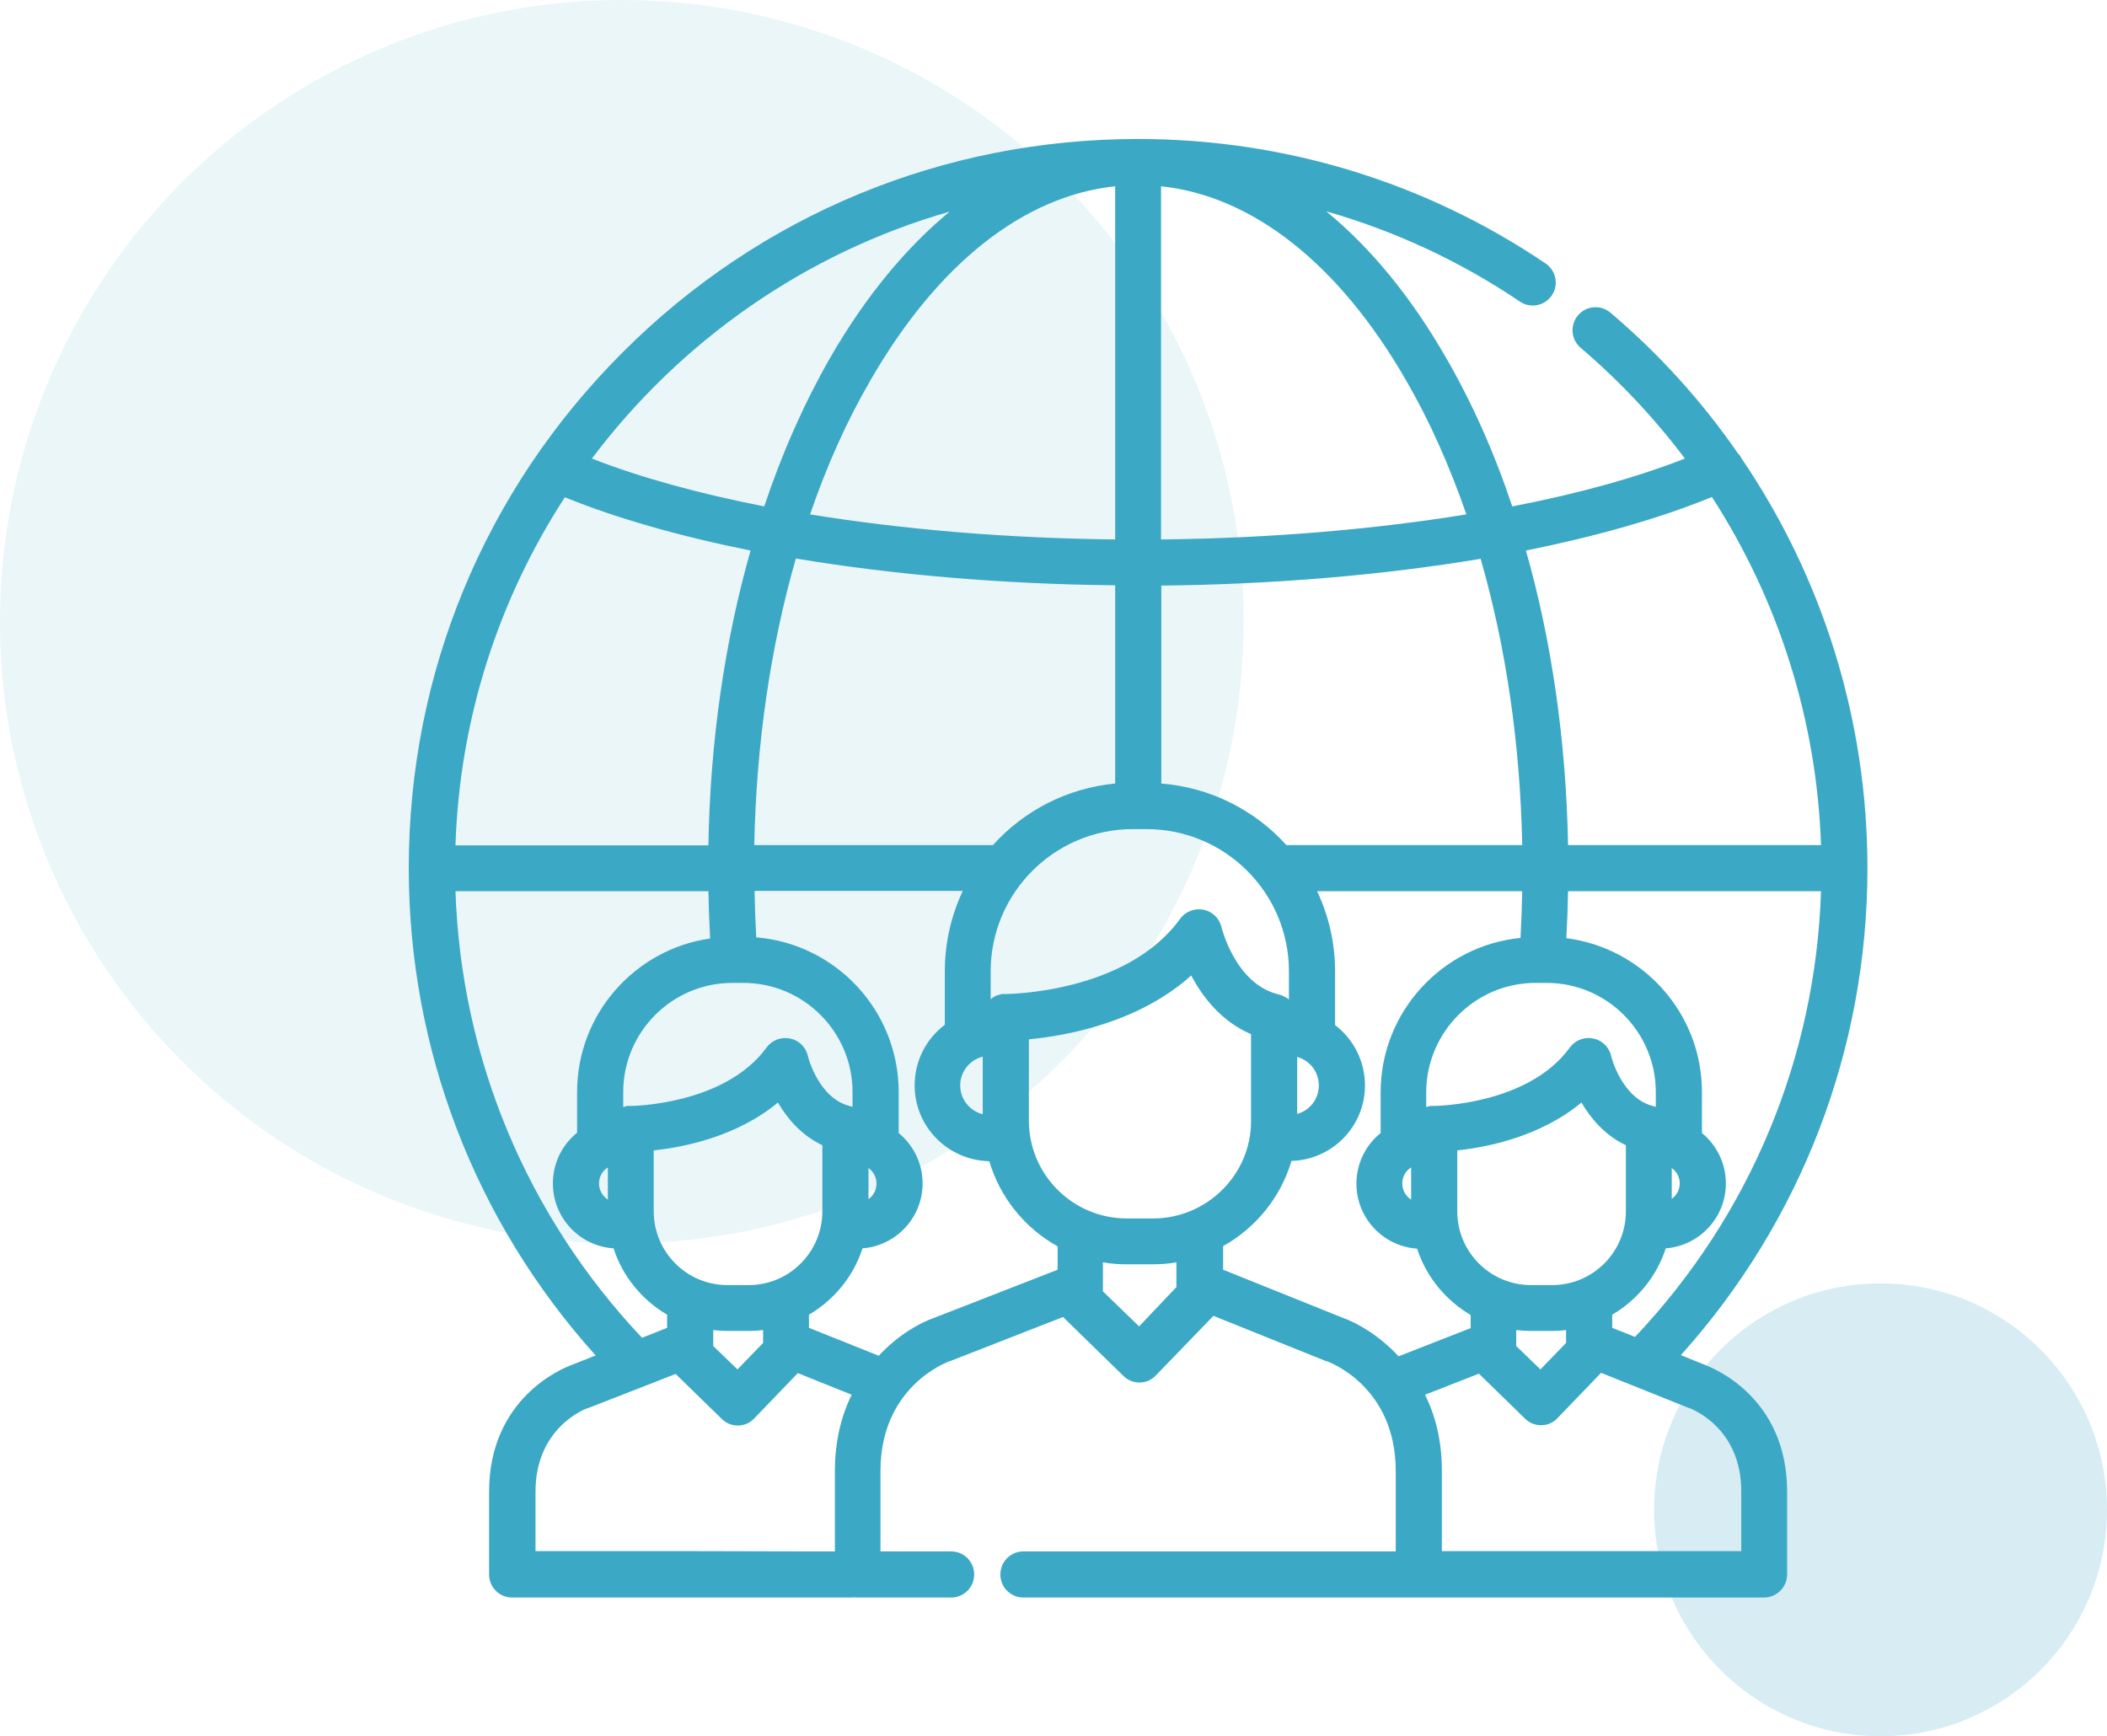 <?xml version="1.0" encoding="utf-8"?>
<!-- Generator: Adobe Illustrator 21.1.0, SVG Export Plug-In . SVG Version: 6.00 Build 0)  -->
<svg version="1.1" id="Layer_1" xmlns="http://www.w3.org/2000/svg" xmlns:xlink="http://www.w3.org/1999/xlink" x="0px" y="0px"
	 viewBox="0 0 739.7 609.6" style="enable-background:new 0 0 739.7 609.6;" xml:space="preserve">
<style type="text/css">
	.st0{opacity:0.2;fill:#3BA9C5;}
	.st1{opacity:0.1;fill:#3BA9C5;}
	.st2{fill:#3BA9C5;}
</style>
<circle class="st0" cx="660.2" cy="530.1" r="79.5"/>
<circle class="st1" cx="218.3" cy="218.3" r="218.3"/>
<path class="st2" d="M598.5,479.2l-8.4-3.4c42.3-47.1,65.5-107.5,65.5-171c0-52-15.7-102-44.3-144c-0.3-0.7-0.8-1.3-1.3-1.8
	c-12.5-18.1-27.5-34.7-44.6-49.2c-3.4-2.9-8.5-2.5-11.4,0.9c-2.9,3.4-2.5,8.5,0.9,11.4c13.7,11.7,26,24.8,36.6,38.9
	c-17.1,6.7-37.7,12.4-60.6,16.8c-6.3-18.9-14.1-36.4-23.3-52.3c-12.3-21.4-26.5-38.6-42-51.3c24.1,6.9,47,17.5,68,31.7
	c3.7,2.5,8.7,1.5,11.2-2.2c2.5-3.7,1.5-8.7-2.2-11.2c-42.3-28.6-91.8-43.7-143.1-43.7c-68.4,0-132.7,26.6-181,75
	c-48.4,48.4-75,112.6-75,181c0,63.6,23.3,124.1,65.6,171.1l-8.3,3.3c-3.1,1.1-29.1,11.5-29.1,44.6v29c0,4.5,3.6,8.1,8.1,8.1h46.5
	h7.2h8.6h41.4h15.3c0.4,0,0.8,0,1.1-0.1c0.4,0.1,0.8,0.1,1.1,0.1h32.9c4.5,0,8.1-3.6,8.1-8.1s-3.6-8.1-8.1-8.1h-24.8v-28.2
	c0-29.7,23.3-38.2,24.3-38.6c0.1,0,0.2-0.1,0.4-0.1l39.4-15.4c0.1,0.1,0.2,0.2,0.3,0.3l20.9,20.4c1.5,1.5,3.5,2.3,5.6,2.3
	c0,0,0.1,0,0.1,0c2.2,0,4.2-0.9,5.7-2.5L426,462l39.3,15.8c0.1,0.1,0.2,0.1,0.4,0.1c1,0.3,24.3,8.9,24.3,38.6v28.2h-59.1h-62.5h-9.1
	c-4.5,0-8.1,3.6-8.1,8.1c0,4.5,3.6,8.1,8.1,8.1h9.1h62.5h67.2h0h0h10.3h7.2h8.6h41.4h53.7c4.5,0,8.1-3.7,8.1-8.1v-28.9
	C627.5,490.8,601.7,480.4,598.5,479.2z M566,466.2v-4.6c8.8-5.2,15.6-13.4,18.8-23.3c11.8-0.9,21.1-10.8,21.1-22.8
	c0-7.1-3.3-13.5-8.4-17.7v-14.4c0-27.7-20.8-50.6-47.6-54c0.3-5.5,0.5-11,0.6-16.5h88.8c-1.9,58.5-24.9,113.8-65.3,156.5L566,466.2z
	 M492.3,415.5c0-2.4,1.2-4.4,3.1-5.6v11.3C493.5,419.9,492.3,417.9,492.3,415.5z M404.8,427.8h-9.2c-19,0-34.4-15.4-34.4-34.4v-28.5
	c12.9-1.2,38.4-5.7,57-22.4c3.9,7.4,10.5,16.1,21,20.6v30.4C439.3,412.3,423.8,427.8,404.8,427.8z M337.1,381.1
	c0-4.9,3.4-9,7.9-10.1v20.2C340.5,390.1,337.1,386,337.1,381.1z M347.7,296.7h-82.9c0.7-35.5,5.7-69.6,14.6-100.6
	c34.2,5.7,72.5,9,112.1,9.4v69.6c-16.9,1.6-32.1,9.6-42.9,21.6C348.3,296.7,348.1,296.7,347.7,296.7z M250.4,467
	c1.7,0.2,3.3,0.3,5.1,0.3h7.4c1.7,0,3.4-0.1,5-0.3v4.5l-9,9.3l-8.5-8.2L250.4,467L250.4,467L250.4,467z M262.8,451.2h-7.4
	c-14.3,0-25.9-11.6-25.9-25.9v-21.4c10.5-1.1,29.2-4.8,43.6-16.8c3.2,5.5,8.2,11.5,15.6,15v23.2
	C288.7,439.6,277.1,451.2,262.8,451.2z M210.3,415.5c0-2.4,1.2-4.4,3.1-5.6v11.3C211.5,419.9,210.3,417.9,210.3,415.5z M304.9,410.1
	c1.7,1.2,2.8,3.2,2.8,5.5c0,2.2-1.1,4.2-2.8,5.4V410.1z M299.3,388.6c-0.2-0.1-0.3-0.1-0.5-0.1c-0.1,0-0.1,0-0.2-0.1
	c-11.3-2.6-15-17.6-15-17.7c-0.7-3.1-3.2-5.5-6.3-6.1c-3.1-0.6-6.3,0.6-8.2,3.2c-14.7,20.2-47.3,20.5-47.7,20.5c0,0,0,0,0,0
	c-0.3,0-0.6,0-0.8,0c-0.1,0-0.2,0-0.3,0c-0.2,0-0.4,0-0.5,0.1c-0.1,0-0.2,0.1-0.3,0.1c-0.1,0-0.3,0.1-0.4,0.1
	c-0.1,0-0.2,0.1-0.3,0.1v-5.3c0-21.1,17.2-38.3,38.3-38.3h3.9c21.1,0,38.3,17.2,38.3,38.3L299.3,388.6L299.3,388.6z M159.9,296.7
	c1.5-44.9,15.4-86.7,38.4-122.1c18.2,7.4,40.4,13.7,65.2,18.7c-9.1,32-14.2,67.1-14.8,103.5H159.9z M452.5,341v9.9
	c-0.1,0-0.1-0.1-0.2-0.1c-0.1-0.1-0.2-0.2-0.4-0.3c-0.1-0.1-0.2-0.1-0.3-0.2c-0.1-0.1-0.2-0.2-0.4-0.2c-0.1-0.1-0.2-0.1-0.4-0.2
	c-0.1-0.1-0.2-0.1-0.3-0.2c-0.1-0.1-0.3-0.1-0.4-0.2c-0.1,0-0.2-0.1-0.3-0.1c-0.2-0.1-0.3-0.1-0.5-0.1c-0.1,0-0.1,0-0.2-0.1
	c-15.4-3.5-20.2-23.5-20.3-23.7c-0.7-3.1-3.2-5.5-6.3-6.1c-3.1-0.6-6.3,0.6-8.2,3.2c-18.9,26.2-60.8,26.4-61.3,26.4c0,0,0,0,0,0
	c0,0,0,0,0,0c-0.3,0-0.6,0-0.8,0c-0.1,0-0.2,0-0.3,0c-0.2,0-0.4,0-0.5,0.1c-0.1,0-0.2,0.1-0.3,0.1c-0.1,0-0.3,0.1-0.4,0.1
	c-0.1,0-0.3,0.1-0.4,0.1c-0.1,0-0.2,0.1-0.4,0.1c-0.1,0.1-0.3,0.1-0.4,0.2c-0.1,0-0.2,0.1-0.3,0.1c-0.1,0.1-0.3,0.2-0.4,0.3
	c-0.1,0.1-0.2,0.1-0.2,0.1c-0.1,0.1-0.3,0.2-0.4,0.3c-0.1,0.1-0.2,0.1-0.2,0.2c-0.1,0.1-0.1,0.1-0.2,0.2V341
	c0-27.5,22.4-49.9,49.9-49.9h4.8C430.1,291.1,452.5,313.5,452.5,341z M391.5,65.4v124c-37.9-0.4-74.5-3.5-107.1-8.8
	c5.8-17,12.9-32.8,21.2-47.1C329.1,92.7,359.3,68.8,391.5,65.4z M455.4,371.1c4.4,1.2,7.6,5.2,7.6,10c0,4.8-3.2,8.8-7.6,10V371.1z
	 M451.6,296.7c-11-12.2-26.5-20.2-43.9-21.6v-69.5c39.7-0.4,78-3.7,112.1-9.4c8.9,30.9,13.9,65,14.6,100.5H451.6
	C451.6,296.7,451.6,296.7,451.6,296.7z M539.1,345.1h3.9c21.1,0,38.3,17.2,38.3,38.3v5.2c-0.2,0-0.3-0.1-0.5-0.1
	c-0.1,0-0.1,0-0.2-0.1c-11.3-2.6-15-17.6-15-17.7c-0.7-3.1-3.2-5.5-6.3-6.1c-3.1-0.6-6.3,0.6-8.2,3.2
	c-14.6,20.2-47.3,20.5-47.7,20.5c0,0,0,0,0,0c-0.3,0-0.6,0-0.8,0c-0.1,0-0.2,0-0.3,0c-0.2,0-0.4,0-0.5,0.1c-0.1,0-0.2,0.1-0.4,0.1
	c-0.1,0-0.3,0.1-0.4,0.1c-0.1,0-0.2,0.1-0.3,0.1v-5.3C500.8,362.3,518,345.1,539.1,345.1z M586.9,410.1c1.7,1.2,2.8,3.2,2.8,5.4
	s-1.1,4.2-2.8,5.4V410.1z M511.6,403.9c10.5-1.1,29.2-4.8,43.6-16.8c3.2,5.5,8.2,11.5,15.6,15v23.2c0,14.3-11.6,25.9-25.9,25.9h-7.4
	c-14.3,0-25.9-11.6-25.9-25.9V403.9L511.6,403.9z M532.4,467c1.7,0.2,3.3,0.3,5,0.3h7.4c1.7,0,3.4-0.1,5-0.3v4.5l-9,9.3l-8.5-8.2
	V467z M601,174.5c23.4,36.2,36.8,78.3,38.3,122.2h-88.8c-0.7-36.4-5.7-71.5-14.8-103.4C560.5,188.3,582.7,182,601,174.5z
	 M493.6,133.5c8.3,14.3,15.3,30.1,21.2,47.1c-32.6,5.3-69.2,8.4-107.2,8.8v-124C439.8,68.8,470.1,92.7,493.6,133.5z M333.4,74.3
	c-15.4,12.7-29.6,29.9-41.9,51.2c-9.1,15.9-16.9,33.4-23.2,52.3c-22.9-4.5-43.4-10.1-60.5-16.8C238.8,119.8,282.7,88.8,333.4,74.3z
	 M159.9,312.9h88.8c0.1,5.6,0.3,11.1,0.6,16.6c-26.4,3.8-46.7,26.5-46.7,53.9v14.3c-5.2,4.2-8.5,10.6-8.5,17.8
	c0,12.1,9.4,22,21.3,22.8c3.2,9.9,10,18.1,18.8,23.3v4.6l-8.8,3.5C184.9,426.8,161.9,371.5,159.9,312.9z M242.3,544.6h-8.6h-7.2H188
	v-20.9c0-22.5,17.6-29.1,18.3-29.3c0.1,0,0.3-0.1,0.4-0.1l30.5-11.9l16.2,15.8c1.5,1.5,3.5,2.3,5.6,2.3c0,0,0.1,0,0.1,0
	c2.2,0,4.2-0.9,5.7-2.5l15.3-15.9l18.9,7.6c-3.6,7.3-5.9,16.2-5.9,26.8v28.2h-9.5L242.3,544.6L242.3,544.6z M328.2,462.6
	c-5.5,1.9-13,6.2-19.7,13.4l-24.5-9.8v-4.6c8.8-5.2,15.6-13.4,18.8-23.3c11.8-0.9,21.1-10.8,21.1-22.8c0-7.1-3.3-13.5-8.4-17.7
	v-14.4c0-28.5-22-52-50-54.3c-0.3-5.4-0.5-10.8-0.6-16.3h73.1c-4,8.5-6.3,18.1-6.3,28.1v18.9c-6.5,4.9-10.6,12.6-10.6,21.3
	c0,14.5,11.7,26.3,26.2,26.6c3.8,12.8,12.5,23.5,24,29.9v8.2L328.2,462.6z M399.9,465.7l-12.7-12.3v-10.2c2.7,0.5,5.5,0.7,8.3,0.7
	h9.2c2.8,0,5.6-0.2,8.3-0.7v8.2c0,0,0,0,0,0v0.5L399.9,465.7z M471.2,462.6l-41.8-16.8v-8.3c11.5-6.4,20.2-17.1,24-29.9
	c14.3-0.4,25.8-12.1,25.8-26.5c0-8.6-4.1-16.3-10.5-21.2V341c0-10.1-2.3-19.6-6.3-28.1h72c-0.1,5.5-0.3,10.9-0.6,16.4
	c-27.5,2.7-49.1,26-49.1,54.2v14.3c-5.2,4.2-8.5,10.6-8.5,17.8c0,12.1,9.4,22,21.3,22.8c3.2,9.9,10,18.1,18.8,23.3v4.6l-25.3,9.9
	C484.2,468.9,476.6,464.5,471.2,462.6z M611.3,544.6h-45.7h-41.4h-8.6h-7.2h-2.2v-28.2c0-10.6-2.3-19.4-5.9-26.7l18.9-7.4l16.2,15.8
	c1.5,1.5,3.5,2.3,5.6,2.3c0,0,0.1,0,0.1,0c2.2,0,4.2-0.9,5.7-2.5l15.3-15.9l30.4,12.2c0.1,0.1,0.2,0.1,0.4,0.1
	c0.8,0.3,18.4,6.8,18.4,29.3L611.3,544.6L611.3,544.6z"/>
</svg>
